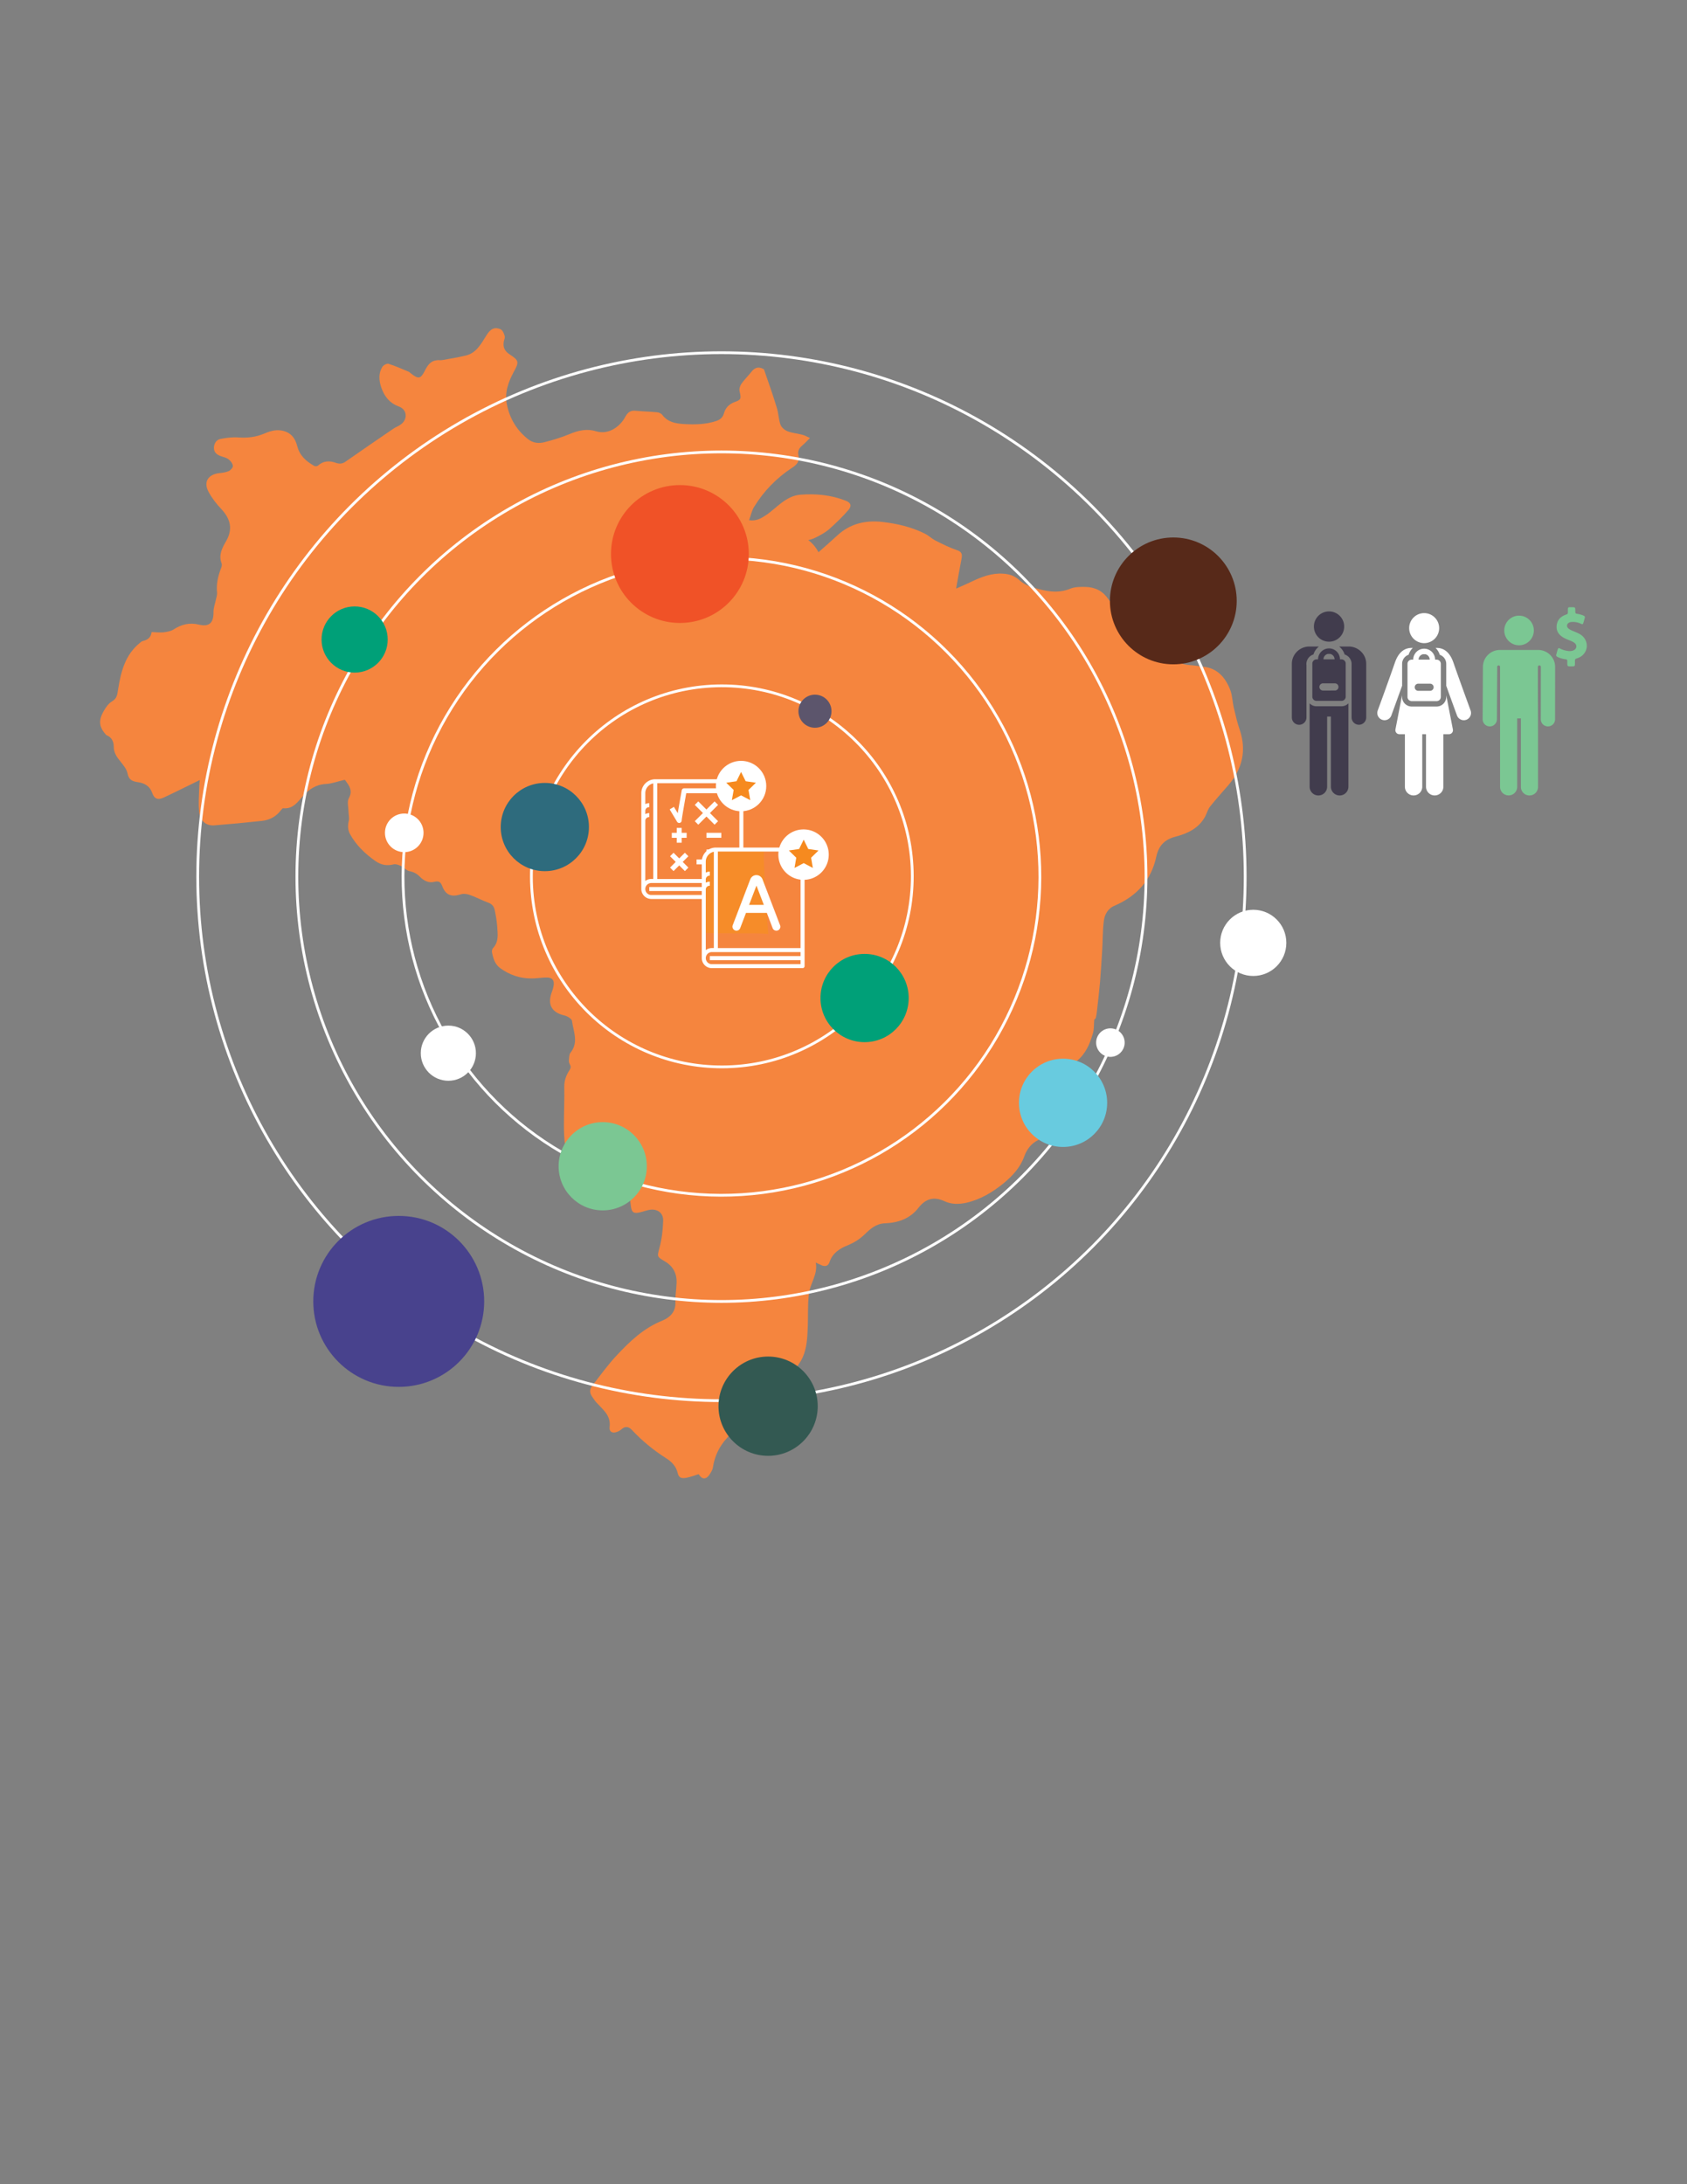 <svg id="Layer_1" xmlns="http://www.w3.org/2000/svg" viewBox="0 0 612 792"><rect x="0" y="0" width="612" height="792" fill="#808080" stroke="none"/><style>.st0{fill:#f5853e}.st1{fill:none;stroke:#fff}.st2{fill:#48428d}.st3{fill:#00a078}.st4{fill:#f05227}.st5{fill:#335952}.st6{fill:#2e6b7d}.st7{fill:#fff}.st8{fill:#5c556c}.st9{fill:#68cbdf}.st10{fill:#7bc793}.st11{fill:#572919}.st12{fill:#eb5553}.st13{fill:none;stroke:#fff;stroke-width:4}.st14{fill:#f68a1f}.st15{fill:#f68c29}.st16{fill:#413c4d}</style><path class="st0" d="M41.26 270.73c0 2.29 1.19 3.88 2.55 5.54.98 1.25 2.15 2.65 2.44 4.13.46 2.43 1.82 2.95 3.87 3.23 2.32.35 4.26 1.43 5.07 3.84.79 2.23 2.07 2.75 4.28 1.69 4.34-2.02 8.67-4.21 13.01-6.32-.05.53-.16 1.34-.18 2.13-.1 3.18-.38 6.38-.05 9.45.34 3.24 2.52 5.1 5.5 4.86 5.79-.46 11.48-.99 17.26-1.62 2.8-.31 5.17-1.55 6.93-3.9.24-.28.56-.75.83-.68 3.47.34 5.12-2.17 7.07-4.35 2.19-2.47 4.78-4.26 8.3-4.45 2.2-.09 4.43-.97 6.94-1.52 0 0 .39.41.69.92 1.38 1.83 2.04 3.55.73 5.86-.61 1.2-.12 3.01-.08 4.6 0 1.15.37 2.44.1 3.52-.4 1.71-.37 3.21.47 4.82 2.26 4.06 5.51 7.16 9.24 9.77 2.05 1.43 4.2 1.79 6.62 1.16.78-.15 1.78.21 2.61.59 1.1.53 1.99 1.7 3.06 1.88 1.61.32 2.72.93 3.77 2 1.44 1.47 3.19 2.4 5.27 1.88 1.56-.39 2.3 0 2.86 1.54 1.23 3.26 3.32 4.06 6.68 3.01.94-.34 2.28-.18 3.28.18 2.27.79 4.39 1.95 6.57 2.75 1.45.5 2.22 1.33 2.51 2.72.42 2 .75 3.91.91 5.93.13 2.73.7 5.51-1.5 7.88-.33.29-.45 1.01-.41 1.45.44 2.26 1.05 4.42 3.02 5.85 3.28 2.39 7 3.69 11.06 3.72 1.77.04 3.6-.28 5.44-.34 2.38-.1 3.25.98 2.81 3.22-.13.54-.26 1.17-.48 1.71-1.91 4.83-.27 7.79 4.67 8.9.99.27 2.48 1.22 2.53 1.92.47 3.67 2.36 7.49-.27 11.14-.32.38-.64.84-.69 1.38-.1.98-.35 2.23.06 2.99.51.93.56 1.46 0 2.3-1.18 1.86-1.92 3.68-1.91 5.98.1 4.67-.14 9.37-.13 14.04 0 2.29.1 4.67.37 6.94.24 1.92 1.42 3.51 3.39 3.79 2.67.32 5.42.46 8.05.25 7.1-.56 12.86 5.34 12.19 12.46-.21 1.87.04 3.88.28 5.8.28 2.45 1.11 2.91 3.53 2.28 1.13-.26 2.24-.71 3.37-.88 2.79-.4 4.95 1.2 4.82 4.03-.1 3.19-.46 6.48-1.28 9.54-.88 3.42-1.15 3.36 1.91 5.15 3.05 1.79 4.41 4.51 4.24 7.96-.08 2.3-.52 4.54-.43 6.83.19 3.52-2.04 5.54-4.6 6.63-6.93 2.75-12.02 7.65-16.9 12.89-3.01 3.24-5.56 6.79-8.28 10.27-1.53 1.89-1.53 3.03-.04 5.04.4.59.8 1.17 1.28 1.66 2.32 2.55 5.22 4.62 4.67 8.81-.22 1.69 1.07 2.39 2.69 1.73.69-.23 1.28-.63 1.85-1.12 1.33-1.08 2.51-.64 3.47.34 3.76 4.03 7.91 7.41 12.46 10.32 2.04 1.25 3.68 2.98 4.21 5.32.42 2 1.66 2.08 3.23 1.78 1.48-.29 2.85-.84 4.4-1.32 1.12 1.94 2.64 2.09 3.9.22.55-.84 1.18-1.77 1.28-2.75.65-4.02 2.24-7.41 5-10.46 2.68-2.95 4.98-6.22 7.55-9.51.19.16.55.31.84.55 2.37 2.11 4.9 1.73 6.36-1.03.84-1.65 1.68-3.31 2.33-5.13 1.17-3.09 3.01-5.45 5.49-7.58 1.73-1.55 3.17-3.43 4.34-5.37 1.86-3.24 2.27-7.06 2.42-10.69.19-3.19.11-6.45.21-9.64-.01-1.24.16-2.49.24-3.64.3-3.99 3.4-7.33 2.52-11.67.91.37 1.56.76 2.29 1.05 1.27.43 2.22.18 2.72-1.27 1.07-3.26 3.76-4.97 6.67-6.08 2.31-.98 4.24-2.19 6.05-3.92 2.05-2.02 4.19-3.95 7.45-4.03 4.75-.2 9.04-1.68 12.09-5.63 2.65-3.39 5.67-4.15 9.52-2.34 2.47 1.13 5.12 1.1 7.81.53 5.2-1.2 9.58-3.84 13.65-7.16 3.15-2.63 5.91-5.58 7.36-9.58.94-2.63 2.54-4.79 5.17-6.05.85-.42 1.7-.84 2.26-1.5 3.1-4.39 6.19-8.87 9.18-13.43 1.49-2.32.5-4.89.48-7.36-.09-2.29-.02-4.76 1.89-6.24 3.32-2.64 4.81-6.2 5.92-10 .5-1.54.36-3.29.5-4.89-.11-.26.49-.48.56-.75.27-1.08.44-2.24.53-3.39.36-3.21.74-6.33 1.01-9.52.32-3.82.55-7.63.78-11.44.25-3.55.15-7.07.58-10.64.25-2.49 1.48-4.79 3.96-5.78 8.02-3.46 13.3-9.26 15.1-17.78.91-4.13 3.13-6.25 7.02-7.26 4.41-1.14 8.41-3.05 10.72-7.29.61-1.2.95-2.55 1.75-3.58 2.09-2.64 4.36-5.11 6.55-7.66 5.18-5.97 6.77-12.62 4.24-20.19-.91-2.58-1.47-5.18-2.12-7.86-.52-2.16-.54-4.55-1.32-6.6-1.77-4.54-4.69-8.02-10.11-8.47-1.51-.15-2.95-.47-4.46-.53-3.29-.27-6.12-1.46-8.33-3.76-3.86-4.2-7.65-8.58-11.26-12.97-2.34-2.82-4.17-5.94-8.5-5.95-.53.04-1.2-.7-1.6-1.29-2-2.93-4.75-4.3-8.2-4.39-1.86-.03-3.89-.05-5.51.61-4.7 1.96-9.2.9-13.62-.43-1.8-.48-3.65-1.48-4.98-2.7-1.71-1.54-3.7-2.18-5.83-2.28-4.08-.3-7.77 1.14-11.34 2.83-1.79.85-3.66 1.7-5.71 2.57.67-3.85 1.28-7.34 1.97-10.83.31-1.7.06-2.56-1.74-3.13-2.72-.93-5.3-2.23-7.87-3.53-1.29-.69-2.35-1.76-3.72-2.44-4.87-2.44-10.08-3.62-15.51-4.25-6.05-.67-11.6.65-16.21 4.89-2.3 2.12-4.61 4.16-6.85 6.1-.93-1.78-2.2-3.27-3.7-4.39.87-.16 1.81-.5 2.66-.92 1.7-.84 3.39-1.77 4.8-2.94 2.47-2.22 4.94-4.54 7.12-7.09 1.29-1.51.85-2.63-1.06-3.36-5.28-2.06-10.79-2.59-16.41-2.15-2.63.21-4.74 1.43-6.66 2.82-2 1.48-3.72 3.2-5.82 4.61-1.68 1.1-3.44 2.21-6.12 1.81.66-1.73.96-3.43 1.83-4.82 3.52-5.75 8.09-10.43 13.71-14.14 1.6-1.01 2.91-2.26 2.39-4.42-.39-1.56.14-2.66 1.3-3.63.91-.78 1.72-1.64 2.87-2.79-1.19-.52-1.93-.99-2.83-1.19-1.71-.48-3.67-.59-5.31-1.26-1.09-.44-2.23-1.41-2.58-2.45-.69-1.98-.68-4.18-1.37-6.25-1.43-4.74-3.13-9.46-4.61-13.76-2.31-1.32-3.64-.33-4.76 1.17-1.12 1.41-2.44 2.66-3.47 4.16-.47.74-.83 1.83-.58 2.69.56 2.6.59 3.04-1.82 3.85-2.14.79-3.36 2.21-3.91 4.19-.42 1.45-1.41 2.23-2.79 2.69-3.87 1.28-7.75 1.32-11.74 1.1-3.02-.2-5.79-.69-7.76-3.27-.4-.59-1.31-.96-1.93-1-2.58-.24-5.14-.3-7.72-.54-1.87-.21-2.87.49-3.8 2.15-1.61 3.13-5.73 6.8-10.71 5.26-3.17-.99-6.38-.29-9.45 1.01-2.91 1.2-5.92 2.14-8.95 2.91-2.16.61-4.38.43-6.26-1.1-4.05-3.21-6.59-7.43-7.61-12.55-.86-4.26.51-8.07 2.44-11.67 2.09-3.78 1.96-4.21-1.48-6.5-1.67-1.1-2.4-2.46-2.11-4.42.11-.8.58-1.63.35-2.23-.25-.95-.79-2.14-1.52-2.44-2.1-.89-3.63-.16-5.04 2.16-1.96 3.07-3.64 6.46-7.54 7.39-2.77.66-5.65 1.15-8.52 1.64-.69.14-1.42-.07-2.11.08-2.18.26-3.21 1.84-4.13 3.59-1.6 3.22-2.38 3.36-5.21 1.12-.28-.15-.48-.49-.75-.56-2.46-1.04-4.84-2.09-7.29-2.87-.63-.21-1.9.5-2.29 1.15-1.41 2.32-1.21 4.86-.39 7.36 1.14 3.26 2.92 5.68 6.46 6.99 3.09 1.17 3.2 4.78.52 6.58-.84.6-1.87.94-2.7 1.54-5.7 3.89-11.39 7.78-17.08 11.76-1.17.89-2.31.98-3.58.55-2.36-.87-4.56-.79-6.54.96-.24.28-1.03.35-1.4.11-2.86-1.63-5.23-3.65-6.12-7.11-.77-3.03-2.44-5.19-5.83-5.72-2.32-.35-4.3.34-6.35 1.21-2.91 1.2-5.79 1.52-8.99 1.33-2.22-.18-4.49.09-6.67.52-1.48.29-2.35 1.6-2.4 3.19-.04 1.68 1.08 2.56 2.54 3.07 1 .36 2.07.54 2.83 1.19.75.56 1.45 1.56 1.51 2.35.05.61-.85 1.57-1.53 1.89-1.02.43-2.25.62-3.39.71-4.11.5-5.84 3.2-3.88 6.84 1.24 2.29 2.91 4.45 4.74 6.34 3.38 3.7 4.02 7.36 1.53 11.62-1.4 2.4-2.7 4.89-1.58 7.89.22.6.02 1.41-.28 2.05-1.02 2.73-1.68 5.52-1.35 8.58.05.7-.15 1.51-.35 2.24-.31 1.61-.98 3.25-.94 4.84.04 3.88-1.51 5.41-5.2 4.56-3.51-.87-6.45-.11-9.39 1.8-1.01.61-2.32.8-3.54.98-1.4.11-2.83-.04-4.33-.1-.2 1.96-1.45 2.85-3.19 3.25-.43.12-.76.41-1.09.7-5.31 4.3-6.86 10.42-7.86 16.77-.31 1.7-.27 3.29-2.21 4.41-1.27.72-2.3 2.21-3.07 3.6-1.94 3.42-1.66 5.78 1.03 8.66 1.68.6 2.68 2.11 2.66 4.14"/><circle class="st1" cx="261.72" cy="317.89" r="154.02"/><ellipse transform="rotate(-89.853 261.721 317.888)" class="st1" cx="261.72" cy="317.89" rx="115.52" ry="115.52"/><ellipse transform="matrix(1 -.003 .003 1 -.806 .665)" class="st1" cx="261.72" cy="317.89" rx="69.09" ry="69.09"/><circle class="st1" cx="261.72" cy="317.89" r="190"/><path class="st2" d="M144.65 502.89c17.12 0 31-13.88 31-31s-13.88-31-31-31-31 13.88-31 31 13.88 31 31 31"/><path class="st3" d="M313.65 377.89c8.84 0 16-7.16 16-16s-7.16-16-16-16-16 7.16-16 16 7.16 16 16 16"/><path class="st4" d="M246.65 225.89c13.81 0 25-11.19 25-25s-11.19-25-25-25-25 11.19-25 25 11.19 25 25 25"/><path class="st5" d="M278.65 527.89c9.94 0 18-8.06 18-18s-8.06-18-18-18-18 8.06-18 18 8.06 18 18 18"/><path class="st6" d="M197.65 315.89c8.84 0 16-7.16 16-16s-7.16-16-16-16-16 7.16-16 16 7.16 16 16 16"/><path class="st3" d="M128.65 243.89c6.63 0 12-5.37 12-12s-5.37-12-12-12-12 5.37-12 12 5.37 12 12 12"/><path class="st7" d="M454.65 353.89c6.63 0 12-5.37 12-12s-5.37-12-12-12-12 5.37-12 12 5.37 12 12 12m-308-44.9c3.87 0 7-3.13 7-7s-3.13-7-7-7-7 3.13-7 7 3.13 7 7 7m16 82.9c5.52 0 10-4.48 10-10s-4.48-10-10-10-10 4.48-10 10 4.48 10 10 10"/><path class="st8" d="M295.65 263.89c3.31 0 6-2.69 6-6s-2.69-6-6-6-6 2.69-6 6 2.68 6 6 6"/><path class="st9" d="M385.65 415.89c8.84 0 16-7.16 16-16s-7.16-16-16-16-16 7.16-16 16 7.16 16 16 16"/><path class="st7" d="M406.48 374.4a5.166 5.166 0 0 0-7.31 0 5.166 5.166 0 0 0 0 7.31 5.166 5.166 0 0 0 7.31 0c2.02-2.01 2.02-5.29 0-7.31"/><path class="st10" d="M218.65 438.89c8.84 0 16-7.16 16-16s-7.16-16-16-16-16 7.16-16 16 7.16 16 16 16"/><path class="st11" d="M425.65 240.89c12.7 0 23-10.3 23-23s-10.3-23-23-23-23 10.3-23 23 10.3 23 23 23"/><path class="st7" d="M256.28 301.99h5.39v1.79h-5.39zm-3.59 9.65h8.98v1.79h-8.98zm-7.19-11.44v1.79h-1.79v1.8h1.79v1.79h1.8v-1.79h1.8v-1.8h-1.8v-1.79zm2.96 9.01l-2.06 2.05-2.06-2.05-1.26 1.26 2.05 2.06-2.05 2.06 1.26 1.27 2.06-2.06 2.06 2.06 1.27-1.27-2.06-2.06 2.06-2.06zm7.82-1.17h1.79v1.79h-1.79zm0 7.19h1.79v1.79h-1.79zm-8.08-29.39a.89.89 0 0 0-.88.74c-.21 1.14-.98 5.42-1.45 8.3l-1.39-2.31-1.54.92 2.69 4.49a.893.893 0 0 0 1 .4c.39-.1.66-.46.67-.86.01-.62.97-6.1 1.65-9.88h12.72v-1.8H248.2z"/><path class="st7" d="M253.32 299.04l2.96-2.96 2.95 2.96 1.27-1.27-2.95-2.96 2.95-2.95-1.27-1.27-2.95 2.95-2.96-2.95-1.27 1.27 2.96 2.95-2.96 2.96z"/><path class="st7" d="M268.22 305.58v13.15h-29.78V284h29.78v21.58zm0 16.05h-32.68v1.45h32.68v1.45h-31.95c-1.2 0-2.17-.97-2.17-2.17s.97-2.17 2.17-2.17h31.95v1.44zm-34.12-26.42v-1.08c-.05-.75.52-1.4 1.27-1.45h.18v-1.45c-.5-.01-1 .11-1.45.35v-3.97c0-1.72 1.21-3.2 2.89-3.55v34.65h-.72c-.79 0-1.55.26-2.17.74v-21.72c-.05-.75.52-1.4 1.27-1.45h.18v-1.45c-.51.02-1.01.14-1.45.38m34.84-12.65h-31.23a5.06 5.06 0 0 0-5.06 5.06v34.73c0 2 1.62 3.61 3.62 3.62h32.68c.4 0 .72-.32.72-.72v-41.96a.734.734 0 0 0-.73-.73"/><path class="st7" d="M268.84 294.17c5.05 0 9.14-4.09 9.14-9.14 0-5.05-4.09-9.14-9.14-9.14s-9.14 4.09-9.14 9.14c0 5.05 4.09 9.14 9.14 9.14"/><path class="st14" d="M268.84 279.91l1.67 3.37 3.72.54-2.69 2.62.63 3.71-3.33-1.75-3.33 1.75.64-3.71-2.69-2.62 3.72-.54z"/><path class="st15" d="M258.97 307.33s19.01 1.46 18.28 1.46c-.73 0 1.46 30.71 1.46 29.98 0-.73-23.4 0-23.4-.73s-.73-22.67-.73-22.67-.73-5.12 4.39-8.04"/><path class="st7" d="M290.42 330.52v13.26h-30v-35h30v21.74zm0 16.17H257.5v1.46h32.92v1.46h-32.19a2.19 2.19 0 1 1 0-4.38h32.19v1.46zm-34.38-26.62v-1.08c-.05-.76.52-1.41 1.28-1.46h.18v-1.46c-.51-.01-1.01.11-1.46.36v-4c0-1.73 1.22-3.22 2.92-3.57v34.91h-.73c-.79 0-1.56.27-2.19.75v-21.88c-.05-.76.52-1.41 1.28-1.46h.18v-1.46a2.97 2.97 0 0 0-1.46.35m35.11-12.74h-31.46c-2.82 0-5.1 2.29-5.1 5.1v34.98a3.64 3.64 0 0 0 3.64 3.64h32.92c.4 0 .73-.33.73-.73v-42.27a.739.739 0 0 0-.73-.72"/><path class="st7" d="M274.42 321.12l2.68 7h-5.35l2.67-7zm-7.76 16.26c.74.28 1.58-.08 1.86-.84l2.11-5.53h7.4c.06 0 .11-.01.15-.01l2.11 5.54c.22.58.77.93 1.35.93.18 0 .34-.04.52-.09a1.45 1.45 0 0 0 .84-1.86l-6.38-16.67c-.36-.93-1.23-1.53-2.22-1.53s-1.86.6-2.22 1.53l-6.38 16.67c-.26.73.11 1.56.86 1.86m24.85-18.35c5.05 0 9.14-4.09 9.14-9.14 0-5.05-4.09-9.14-9.14-9.14-5.05 0-9.14 4.09-9.14 9.14 0 5.05 4.09 9.14 9.14 9.14"/><path class="st14" d="M291.56 304.47l1.66 3.38 3.72.54-2.69 2.62.63 3.71-3.32-1.75-3.33 1.75.63-3.71-2.69-2.62 3.72-.54z"/><path class="st16" d="M482.14 232.68c3.03 0 5.49-2.46 5.49-5.49s-2.46-5.49-5.49-5.49c-3.03 0-5.49 2.46-5.49 5.49s2.45 5.49 5.49 5.49m7.11 1.75h-3.45a5.95 5.95 0 0 1 2 2.89c.01 0 .02.01.04.01 1.47.5 2.54 1.92 2.49 3.56v19.26c0 1.46 1.19 2.65 2.65 2.65s2.65-1.19 2.65-2.65v-19.49c-.02-3.43-2.88-6.23-6.38-6.23m-11.64 21.67c-.98 0-1.88-.4-2.51-1.06v30.22c0 1.76 1.41 3.18 3.17 3.18s3.18-1.42 3.18-3.18v-25.43h1.37v25.43c0 1.76 1.42 3.18 3.18 3.18 1.76 0 3.17-1.42 3.17-3.18v-30.22c-.64.65-1.53 1.06-2.51 1.06h-9.05zm-1.13-18.79a5.97 5.97 0 0 1 1.99-2.88h-3.45c-3.5 0-6.35 2.8-6.37 6.24v19.49c0 1.46 1.19 2.65 2.65 2.65s2.65-1.19 2.65-2.65v-18.95c-.22-1.78.92-3.39 2.53-3.9"/><path class="st16" d="M484.15 239.08h-4.03c0-.95.66-1.74 1.55-1.96h.94c.88.22 1.54 1.01 1.54 1.96m1.42 10.01c0 .72-.58 1.3-1.3 1.3H480a1.306 1.306 0 1 1 0-2.61h4.26c.73.01 1.31.59 1.31 1.31m-6.89-11.96c-.33.58-.52 1.25-.52 1.96h-.55c-.85 0-1.53.69-1.53 1.53v11.99c0 .85.69 1.53 1.53 1.53h9.05c.85 0 1.53-.69 1.53-1.53v-11.99c0-.85-.69-1.53-1.53-1.53h-.55a3.973 3.973 0 0 0-7.43-1.96"/><path class="st10" d="M556.44 228.61c0-2.96-2.4-5.37-5.37-5.37-2.96 0-5.36 2.4-5.36 5.37 0 2.96 2.4 5.37 5.36 5.37 2.96 0 5.37-2.41 5.37-5.37m7.72 13.19v-.02c-.02-3.36-2.76-6.1-6.13-6.1H544.1c-3.36 0-6.11 2.73-6.13 6.1l-.1 19.02a2.584 2.584 0 0 0 2.58 2.6h.01c1.42 0 2.58-1.15 2.59-2.58l.1-19.02v-.01a.514.514 0 0 1 1.03 0v43.52c0 1.72 1.39 3.11 3.11 3.11s3.11-1.39 3.11-3.11V260.5h1.34v24.83c0 1.72 1.39 3.11 3.11 3.11s3.11-1.39 3.11-3.11c0-41.07-.05-17.58-.06-43.49a.54.54 0 0 1 1.08-.04l-.02 19.01a2.59 2.59 0 0 0 5.18 0l.02-19.01zm10.76-17.74c.11-.39-.03-.65-.4-.81-.67-.29-1.36-.51-2.09-.63-.95-.14-.94-.15-.95-1.1-.01-1.34-.01-1.34-1.35-1.34-.2 0-.39-.01-.59 0-.63.02-.74.13-.75.76v.85c-.01.85-.01.83-.81 1.12-1.95.71-3.15 2.04-3.28 4.16-.11 1.88.87 3.15 2.41 4.08.95.57 2.01.91 3.02 1.36.39.17.77.38 1.1.65.97.8.79 2.13-.36 2.64-.62.27-1.28.34-1.94.26-1.03-.13-2.02-.4-2.95-.88-.54-.28-.7-.2-.89.38-.17.51-.3 1.03-.45 1.54-.19.69-.12.86.54 1.18.84.41 1.73.62 2.65.76.72.11.74.14.75.89 0 .33 0 .67.01 1.01.01.42.21.67.65.68.5.02 1 .02 1.49 0 .41-.01.62-.23.62-.64 0-.46.02-.93 0-1.39-.02-.47.18-.71.63-.83 1.03-.29 1.92-.84 2.61-1.67 1.89-2.3 1.17-5.67-1.49-7.17-.84-.47-1.73-.81-2.62-1.18-.51-.21-1.01-.46-1.44-.81-.86-.68-.69-1.79.31-2.22.28-.12.58-.17.88-.18a6.65 6.65 0 0 1 3.31.66c.53.26.7.17.87-.37.19-.6.34-1.18.51-1.76"/><path class="st7" d="M516.65 222.32a5.44 5.44 0 0 1 5.44 5.44 5.44 5.44 0 1 1-10.88 0c0-3 2.43-5.44 5.44-5.44m16.84 35.3c-.04-.12-4.33-11.85-6.22-17.34-1.22-3.55-3.26-5.34-6.07-5.34h-.42c.7.68 1.24 1.53 1.53 2.49 1.37.47 2.35 1.77 2.35 3.3v7.94c1.87 5.23 3.87 10.68 3.9 10.76a2.64 2.64 0 0 0 3.37 1.57 2.638 2.638 0 0 0 1.56-3.38m-21.39-22.68c-2.81 0-4.85 1.8-6.07 5.34-1.89 5.49-6.17 17.22-6.22 17.34-.5 1.36.2 2.87 1.57 3.37 1.36.5 2.87-.2 3.37-1.57.03-.08 2.02-5.53 3.9-10.76v-7.94c0-1.53.98-2.83 2.35-3.3.3-.96.83-1.8 1.53-2.49h-.43zm14.97 29.56c-1.1-5.69-1.87-9.65-2.41-12.41v.61a3.5 3.5 0 0 1-3.49 3.49h-9.04c-1.92 0-3.49-1.56-3.49-3.49v-.62c-.54 2.77-1.3 6.72-2.41 12.41-.17.9.52 1.74 1.43 1.74h2v19.05a3.15 3.15 0 1 0 6.3 0v-19.05h1.36v19.05a3.15 3.15 0 1 0 6.3 0v-19.05h2c.93.01 1.62-.82 1.45-1.73"/><path class="st7" d="M518.78 250.5h-4.26c-.72 0-1.3-.58-1.3-1.3 0-.72.58-1.3 1.3-1.3h4.26c.72 0 1.31.58 1.31 1.3-.01.71-.59 1.3-1.31 1.3m-2.6-13.27h.94c.88.21 1.54 1.01 1.54 1.96h-4.03c0-.95.66-1.74 1.55-1.96m4.99 1.96h-.55c0-.71-.19-1.38-.52-1.96a3.96 3.96 0 0 0-3.45-2.01c-1.48 0-2.77.81-3.45 2.01-.33.58-.52 1.25-.52 1.96h-.55c-.85 0-1.53.69-1.53 1.53v11.98c0 .85.69 1.53 1.53 1.53h9.04c.85 0 1.53-.69 1.53-1.53v-11.98c0-.84-.68-1.53-1.53-1.53"/></svg>